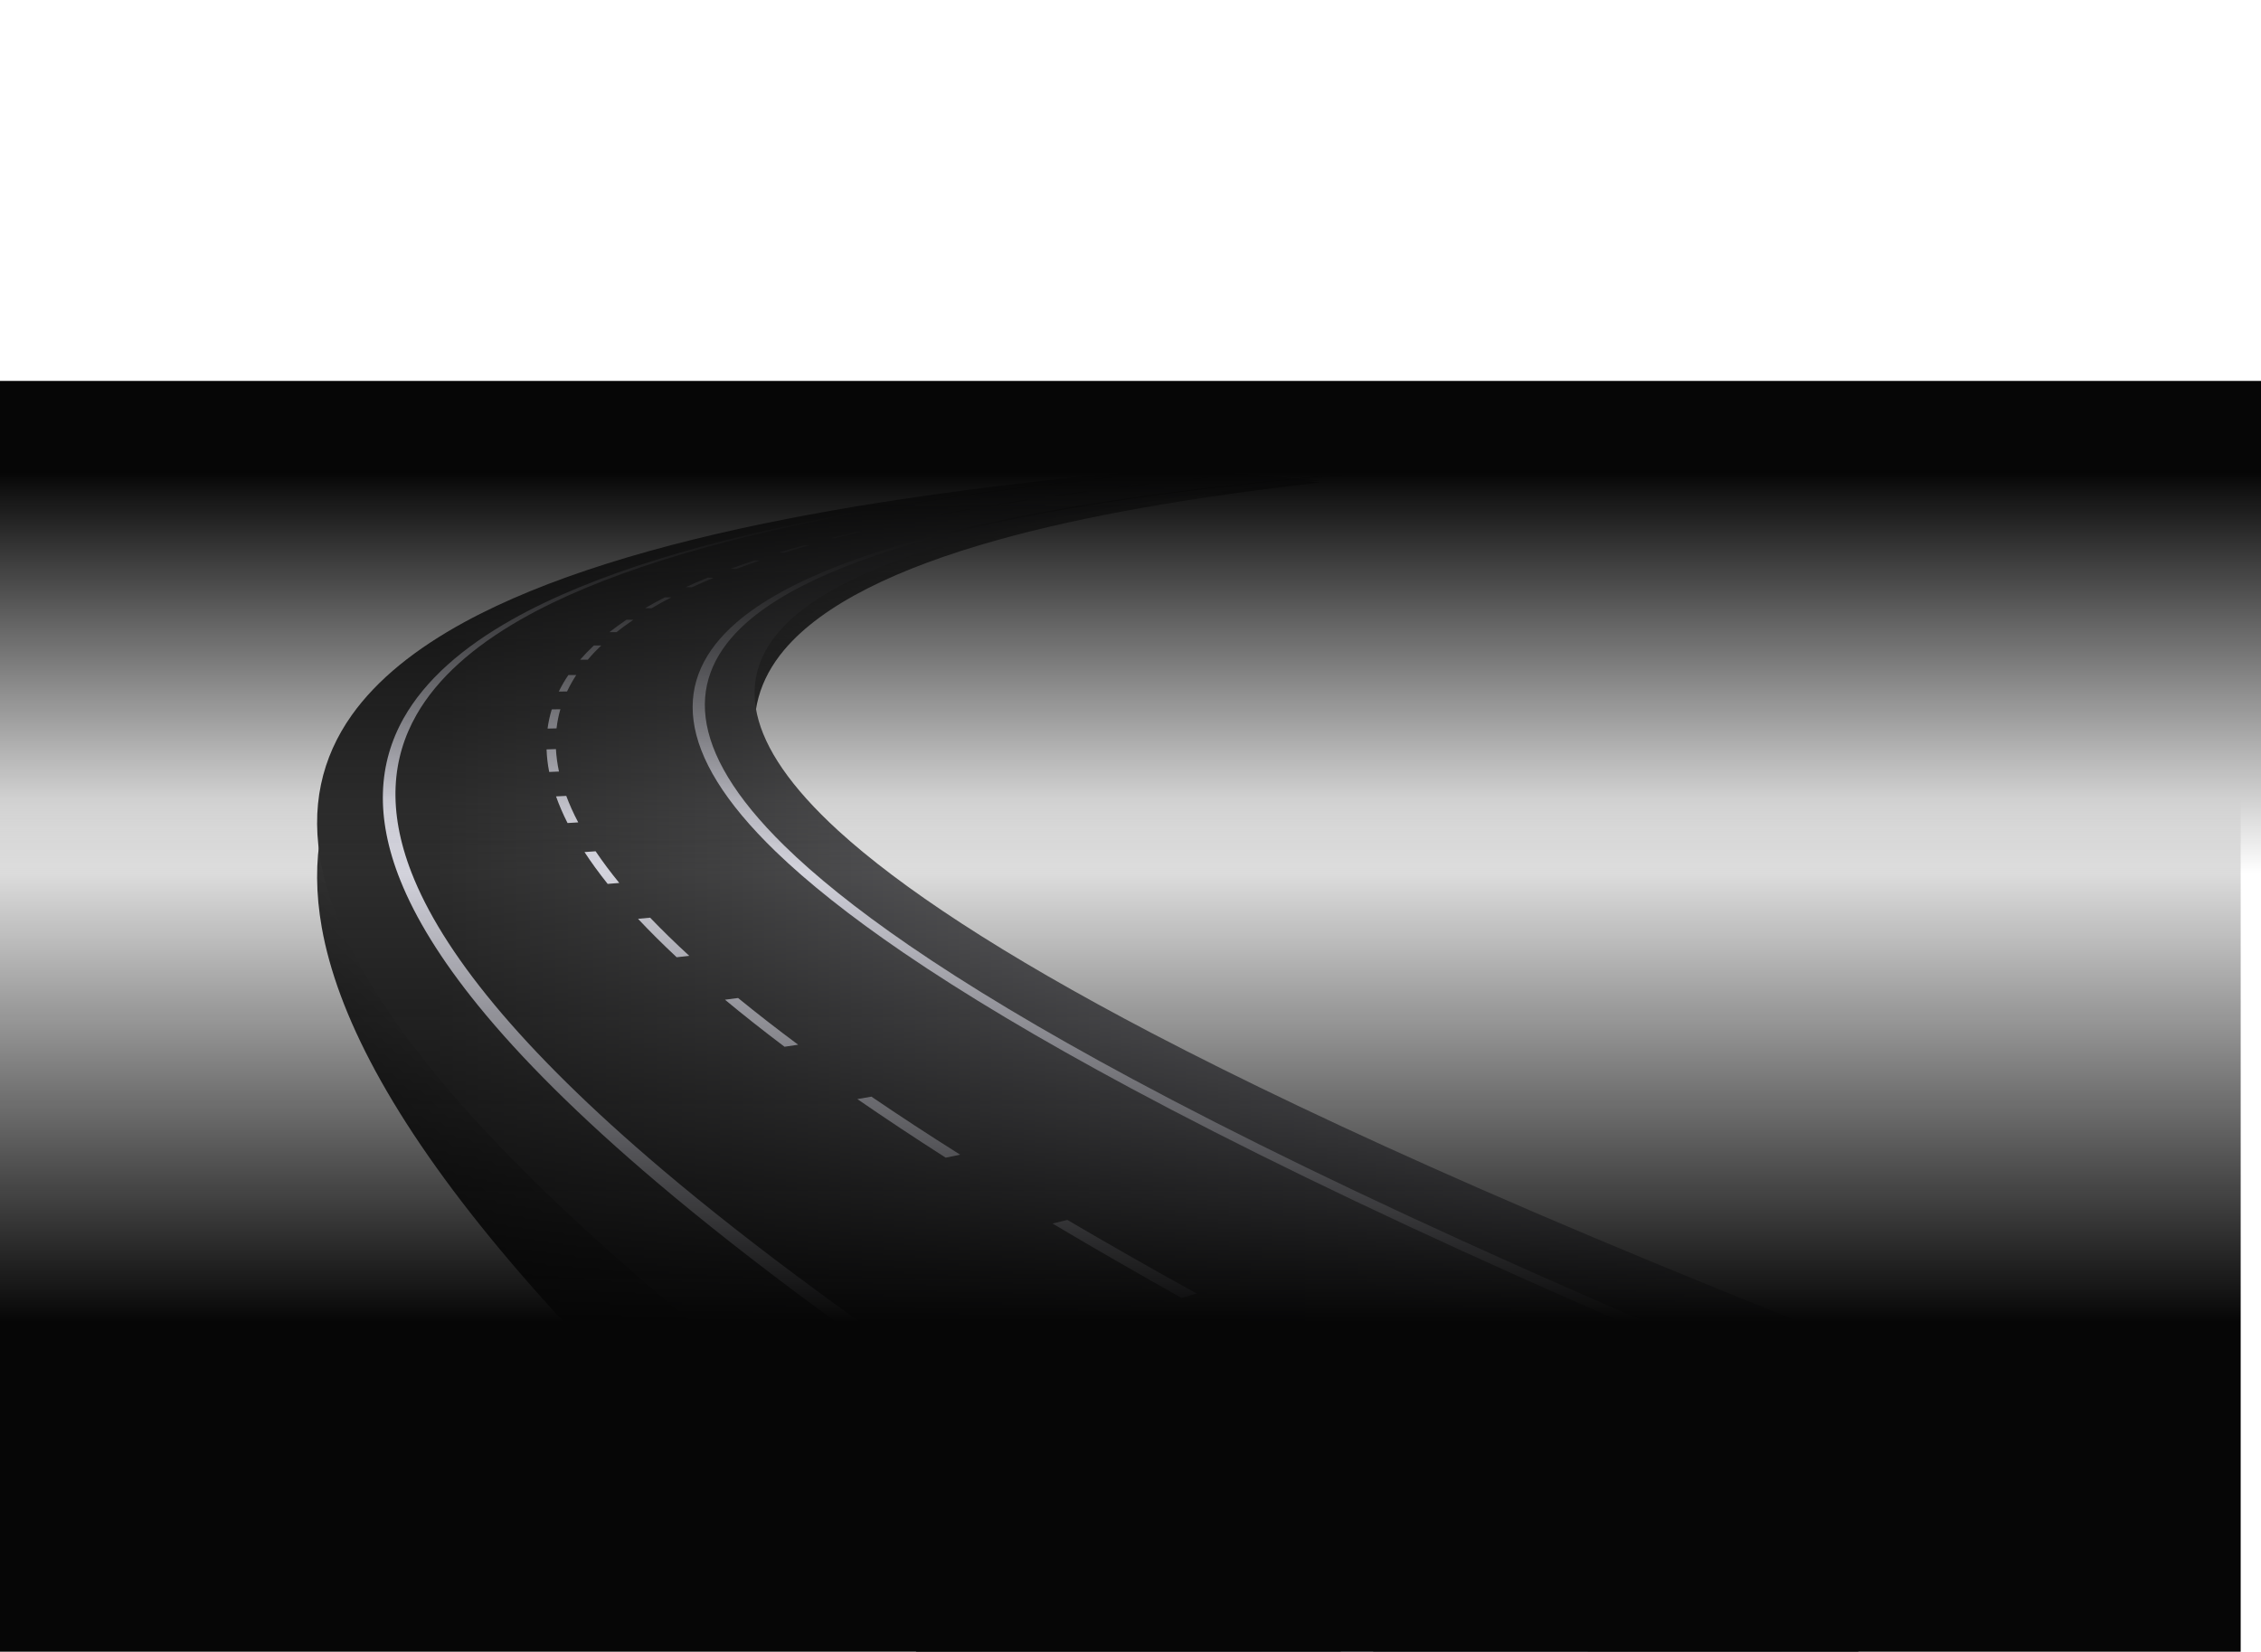     <svg width="1448" height="1058" viewBox="0 0 1448 1058" fill="none" xmlns="http://www.w3.org/2000/svg">
                  <g clip-path="url(#clip0_616_3704)">
                  <path d="M845.323 309.105C763.248 318.342 694.006 330.518 639.194 345.795C574.517 363.852 526.696 387.119 502.147 416.394C471.054 453.531 475.523 502.78 536.911 567.403C576.464 608.982 640.726 658.264 737.773 716.75C794.82 751.106 863.806 789.042 946.807 830.941C1041.01 878.497 1154.34 931.742 1290.33 991.378C1234.88 1028.13 1174.32 1068.31 1107.92 1112.35C1034.76 1160.86 953.734 1214.55 863.583 1274.35C781.476 1213.66 709.872 1158.34 647.366 1107.78C590.702 1061.95 541.125 1019.73 497.837 980.736C421.668 912.151 363.759 852.61 320.407 800.612C250.112 716.238 215.827 648.74 206.09 594.249C198.237 550.176 206.122 513.199 225.308 482.071C241.589 455.704 266.393 432.981 297.55 413.421C348.915 381.238 420.136 356.214 504.637 337.23C575.156 321.41 658.38 308.946 752.809 299.677C782.593 302.681 813.399 305.845 845.323 309.105Z" fill="url(#paint0_linear_616_3704)"/>
                  <path d="M845.323 307.859C763.248 315.881 694.006 326.459 639.194 339.723C574.517 355.383 526.696 375.613 502.147 401.021C471.054 433.268 475.523 476.03 536.911 532.151C576.464 568.234 640.726 611.059 737.773 661.843C794.82 691.661 863.806 724.612 946.807 761.014C1041.01 802.306 1154.34 848.519 1290.33 900.326C1234.88 932.253 1174.32 967.121 1107.92 1005.34C1034.76 1047.47 953.734 1094.1 863.583 1146.03C781.476 1093.33 709.872 1045.29 647.366 1001.38C590.702 961.592 541.125 924.902 497.837 891.057C421.668 831.485 363.759 779.774 320.407 734.647C250.112 661.364 215.827 602.75 206.09 555.45C198.237 517.194 206.122 485.075 225.308 458.037C241.589 435.154 266.393 415.403 297.55 398.432C348.915 370.468 420.136 348.735 504.637 332.244C575.156 318.501 658.38 307.699 752.809 299.613C782.593 302.266 813.399 305.014 845.323 307.859Z" fill="url(#paint1_linear_616_3704)"/>
                  <path d="M1130.85 1201.19C1127.3 1203.85 1123.76 1206.53 1120.18 1209.22C1015.95 1150.92 924.62 1097.84 844.557 1049.35C772.25 1005.6 708.627 965.3 652.665 928.131C554.757 863.093 478.907 806.652 420.838 757.466C370.878 715.12 333.368 677.535 306.17 644.042C282.259 614.575 266.042 587.985 256.401 563.951C240.024 523.107 242.291 488.782 258.572 459.923C272.267 435.697 296.114 414.764 328.101 396.739C380.168 367.432 454.613 345.475 541.828 329.304C614.613 315.817 700.455 305.526 796.129 298.047C796.736 298.111 797.374 298.175 797.981 298.207C699.337 305.909 613.336 316.52 541.317 330.167C454.9 346.562 383.201 368.454 333.528 396.802C303.233 414.093 280.184 434.323 266.744 457.845C250.815 485.746 248.037 519.112 263.584 559.061C283.025 608.886 331.868 671.016 424.158 749.189C481.588 797.799 557.119 853.793 655.475 918.607C711.788 955.712 776.049 996.013 849.377 1039.93C930.75 1088.66 1023.93 1142.2 1130.85 1201.19Z" fill="url(#paint2_linear_616_3704)"/>
                  <path d="M860.869 304.12C771.164 311.79 695.282 322.241 634.66 335.6C562.673 351.452 508.116 372.289 478.076 398.848C439.481 433.077 438.874 479.482 502.178 541.579C522.003 561.011 548.244 582.232 582.019 605.435C619.656 631.29 666.903 659.798 725.482 691.278C791.787 726.913 873.351 766.735 973.016 811.254C1028.47 836.023 1089.79 862.358 1157.56 890.386C1230.89 920.716 1312.07 953.155 1401.97 987.895C1399.7 989.557 1397.47 991.251 1395.17 992.913C1307.25 958.652 1227.54 926.532 1155.23 896.427C1088.32 868.558 1027.57 842.319 972.441 817.614C873.191 773.095 791.404 733.145 724.492 697.222C665.338 665.487 617.294 636.627 578.794 610.388C544.285 586.834 517.214 565.229 496.719 545.414C431.277 482.135 430.415 434.419 471.66 398.72C503.423 371.299 560.726 350.365 633.83 334.705C695.474 321.506 771.611 311.343 858.858 303.896C859.56 303.992 860.198 304.056 860.869 304.12Z" fill="url(#paint3_linear_616_3704)"/>
                  <path d="M803.855 303.289C800.918 303.544 797.981 303.832 795.044 304.088C794.374 304.024 793.704 303.96 793.033 303.928C795.97 303.672 798.907 303.385 801.876 303.129C802.514 303.161 803.185 303.225 803.855 303.289ZM986.425 943.375C983.264 944.781 980.072 946.156 976.88 947.562C934.166 926.117 893.719 905.279 856.497 885.592C859.721 884.442 862.945 883.291 866.17 882.173C903.392 901.604 943.775 922.186 986.425 943.375ZM775.092 306.005C768.452 306.676 761.812 307.348 755.3 308.051C754.598 307.987 753.863 307.923 753.161 307.891C759.673 307.188 766.345 306.517 773.017 305.845C773.72 305.877 774.422 305.941 775.092 306.005ZM766.345 828.576C763.153 829.503 759.929 830.462 756.705 831.389C727.271 814.93 699.53 798.886 674.055 783.737C677.215 782.97 680.408 782.203 683.568 781.436C709.075 796.425 736.88 812.277 766.345 828.576ZM735.731 310.192C729.219 310.927 722.674 311.694 716.29 312.493C715.523 312.429 714.789 312.365 714.023 312.333C720.44 311.566 726.984 310.767 733.528 310.032C734.262 310.064 734.997 310.128 735.731 310.192ZM614.901 739.633C611.805 740.272 608.74 740.911 605.643 741.551C585.5 728.671 566.473 716.047 549.075 704.03C552.076 703.487 555.077 702.975 558.078 702.464C575.572 714.385 594.662 726.881 614.901 739.633ZM697.04 314.922C690.655 315.753 684.239 316.616 678.013 317.511C677.215 317.447 676.417 317.383 675.619 317.351C681.876 316.456 688.325 315.593 694.741 314.762C695.507 314.794 696.274 314.858 697.04 314.922ZM511.15 669.194C508.245 669.641 505.34 670.057 502.435 670.504C488.74 660.181 475.939 650.05 464.287 640.366C467.096 640.015 469.873 639.631 472.683 639.28C484.43 648.868 497.359 658.935 511.15 669.194ZM659.179 320.259C652.954 321.186 646.697 322.177 640.567 323.168C639.706 323.104 638.875 323.072 638.014 323.008C644.143 322.017 650.432 321.026 656.689 320.099C657.519 320.131 658.349 320.195 659.179 320.259ZM441.43 612.274C438.748 612.562 436.067 612.881 433.353 613.169C424.319 604.732 416.019 596.454 408.612 588.56C411.198 588.304 413.784 588.081 416.37 587.825C423.872 595.655 432.3 603.901 441.43 612.274ZM622.212 326.268C616.114 327.322 610.017 328.441 604.111 329.559C603.217 329.496 602.291 329.464 601.397 329.4C607.335 328.281 613.465 327.194 619.594 326.108C620.456 326.14 621.35 326.204 622.212 326.268ZM396.609 565.581C394.151 565.773 391.661 565.996 389.171 566.188C383.617 559.221 378.636 552.382 374.327 545.798C376.689 545.638 379.083 545.478 381.446 545.287C385.851 551.838 390.959 558.678 396.609 565.581ZM586.298 333.043C580.392 334.258 574.486 335.504 568.772 336.75C567.814 336.686 566.825 336.655 565.867 336.591C571.613 335.344 577.551 334.098 583.488 332.883C584.414 332.915 585.372 332.979 586.298 333.043ZM370.305 526.782C368.038 526.91 365.771 527.038 363.473 527.198C360.504 521.381 358.046 515.628 356.099 510.131C358.269 510.035 360.472 509.907 362.643 509.812C364.686 515.277 367.24 520.997 370.305 526.782ZM551.597 340.681C545.915 342.024 540.232 343.43 534.742 344.868C533.688 344.804 532.667 344.772 531.613 344.708C537.136 343.302 542.85 341.896 548.564 340.522C549.586 340.586 550.576 340.617 551.597 340.681ZM357.982 494.215C355.907 494.311 353.8 494.375 351.725 494.471C350.736 489.549 350.193 484.691 350.033 480.025C352.044 479.961 354.024 479.897 356.035 479.833C356.29 484.468 356.929 489.294 357.982 494.215ZM518.269 349.311C512.842 350.845 507.415 352.443 502.212 354.041C501.094 354.009 499.977 353.945 498.86 353.913C504.095 352.315 509.554 350.717 515.013 349.183C516.13 349.215 517.184 349.247 518.269 349.311ZM356.418 466.57C354.502 466.602 352.587 466.666 350.672 466.698C351.214 462.511 352.14 458.389 353.353 454.394C355.205 454.362 357.024 454.33 358.876 454.298C357.727 458.261 356.897 462.384 356.418 466.57ZM486.633 359.058C481.493 360.784 476.418 362.606 471.533 364.427C470.352 364.395 469.139 364.332 467.958 364.3C472.874 362.478 477.982 360.688 483.185 358.93C484.335 358.962 485.484 358.994 486.633 359.058ZM363.154 442.92C361.398 442.952 359.642 442.952 357.854 442.984C359.61 439.373 361.685 435.825 363.984 432.405C365.676 432.405 367.368 432.373 369.059 432.373C366.825 435.793 364.846 439.341 363.154 442.92ZM457.008 370.116C452.252 372.098 447.559 374.143 443.058 376.189C441.781 376.157 440.472 376.125 439.195 376.093C443.728 374.015 448.453 371.97 453.273 369.988C454.518 370.02 455.763 370.084 457.008 370.116ZM376.402 422.594C374.774 422.594 373.146 422.594 371.518 422.594C374.199 419.494 377.168 416.426 380.328 413.453C381.893 413.453 383.457 413.453 385.021 413.485C381.925 416.426 379.02 419.494 376.402 422.594ZM429.81 382.676C425.468 384.914 421.254 387.247 417.296 389.612C415.923 389.58 414.518 389.548 413.146 389.548C417.168 387.183 421.446 384.85 425.819 382.612C427.128 382.612 428.469 382.644 429.81 382.676ZM394.79 404.952C393.289 404.952 391.789 404.92 390.289 404.92C393.353 402.523 396.609 400.126 399.993 397.825C400.408 397.538 400.823 397.25 401.27 396.962C402.707 396.994 404.143 396.994 405.612 397.026C405.197 397.314 404.782 397.601 404.367 397.889C401.015 400.19 397.791 402.555 394.79 404.952Z" fill="url(#paint4_linear_616_3704)"/>
                  <path d="M829.363 301.18C824.191 301.595 821.669 301.787 816.593 302.202C815.955 302.138 815.316 302.074 814.678 302.011C819.754 301.595 822.276 301.403 827.479 300.988C828.118 301.084 828.756 301.116 829.363 301.18Z" fill="url(#paint5_linear_616_3704)"/>
                  <rect x="-12.379" y="465.893" width="1447.37" height="793.271" fill="url(#paint6_linear_616_3704)"/>
                  <rect x="1448" y="591.516" width="1448" height="347.516" transform="rotate(180 1448 591.516)" fill="url(#paint7_linear_616_3704)"/>
                  </g>
                  <defs>
                  <linearGradient id="paint0_linear_616_3704" x1="979.478" y1="511.556" x2="378.138" y2="1112.21" gradientUnits="userSpaceOnUse">
                  <stop stop-color="#696969"/>
                  <stop offset="0.011" stop-color="#898989"/>
                  <stop offset="0.167" stop-color="#5F5F5F"/>
                  <stop offset="0.327" stop-color="#3D3D3D"/>
                  <stop offset="0.488" stop-color="#222222"/>
                  <stop offset="0.652" stop-color="#3B3B3B"/>
                  <stop offset="0.821" stop-color="#212121"/>
                  <stop offset="1" stop-color="#3A3A3A"/>
                  </linearGradient>
                  <linearGradient id="paint1_linear_616_3704" x1="278.164" y1="722.812" x2="1365.45" y2="722.812" gradientUnits="userSpaceOnUse">
                  <stop stop-color="#333333"/>
                  <stop offset="0.172" stop-color="#4A4A4B"/>
                  <stop offset="0.535" stop-color="#838389"/>
                  <stop offset="1" stop-color="#D5D5E0"/>
                  </linearGradient>
                  <linearGradient id="paint2_linear_616_3704" x1="779.22" y1="295.179" x2="729.932" y2="595.262" gradientUnits="userSpaceOnUse">
                  <stop stop-color="#333333"/>
                  <stop offset="0.148" stop-color="#4A4A4B"/>
                  <stop offset="0.463" stop-color="#848489"/>
                  <stop offset="0.914" stop-color="#E1E1EB"/>
                  <stop offset="1" stop-color="#F4F4FF"/>
                  </linearGradient>
                  <linearGradient id="paint3_linear_616_3704" x1="986.627" y1="328.399" x2="937.338" y2="628.482" gradientUnits="userSpaceOnUse">
                  <stop stop-color="#333333"/>
                  <stop offset="0.148" stop-color="#4A4A4B"/>
                  <stop offset="0.463" stop-color="#848489"/>
                  <stop offset="0.914" stop-color="#E1E1EB"/>
                  <stop offset="1" stop-color="#F4F4FF"/>
                  </linearGradient>
                  <linearGradient id="paint4_linear_616_3704" x1="736.961" y1="287.391" x2="687.673" y2="587.475" gradientUnits="userSpaceOnUse">
                  <stop stop-color="#333333"/>
                  <stop offset="0.148" stop-color="#4A4A4B"/>
                  <stop offset="0.463" stop-color="#848489"/>
                  <stop offset="0.914" stop-color="#E1E1EB"/>
                  <stop offset="1" stop-color="#F4F4FF"/>
                  </linearGradient>
                  <linearGradient id="paint5_linear_616_3704" x1="822.076" y1="301.372" x2="772.787" y2="601.459" gradientUnits="userSpaceOnUse">
                  <stop stop-color="#333333"/>
                  <stop offset="0.148" stop-color="#4A4A4B"/>
                  <stop offset="0.463" stop-color="#848489"/>
                  <stop offset="0.914" stop-color="#E1E1EB"/>
                  <stop offset="1" stop-color="#F4F4FF"/>
                  </linearGradient>
                  <linearGradient id="paint6_linear_616_3704" x1="711.306" y1="384.946" x2="711.305" y2="2309.19" gradientUnits="userSpaceOnUse">
                  <stop offset="0.066" stop-color="#060606" stop-opacity="0"/>
                  <stop offset="0.24" stop-color="#060606"/>
                  </linearGradient>
                  <linearGradient id="paint7_linear_616_3704" x1="2172" y1="559.944" x2="2172" y2="1399.03" gradientUnits="userSpaceOnUse">
                  <stop offset="0.076" stop-color="#060606" stop-opacity="0"/>
                  <stop offset="0.382" stop-color="#060606"/>
                  </linearGradient>
                  <clipPath id="clip0_616_3704">
                  <rect width="1448" height="1058" fill="white"/>
                  </clipPath>
                  </defs>
                  </svg>